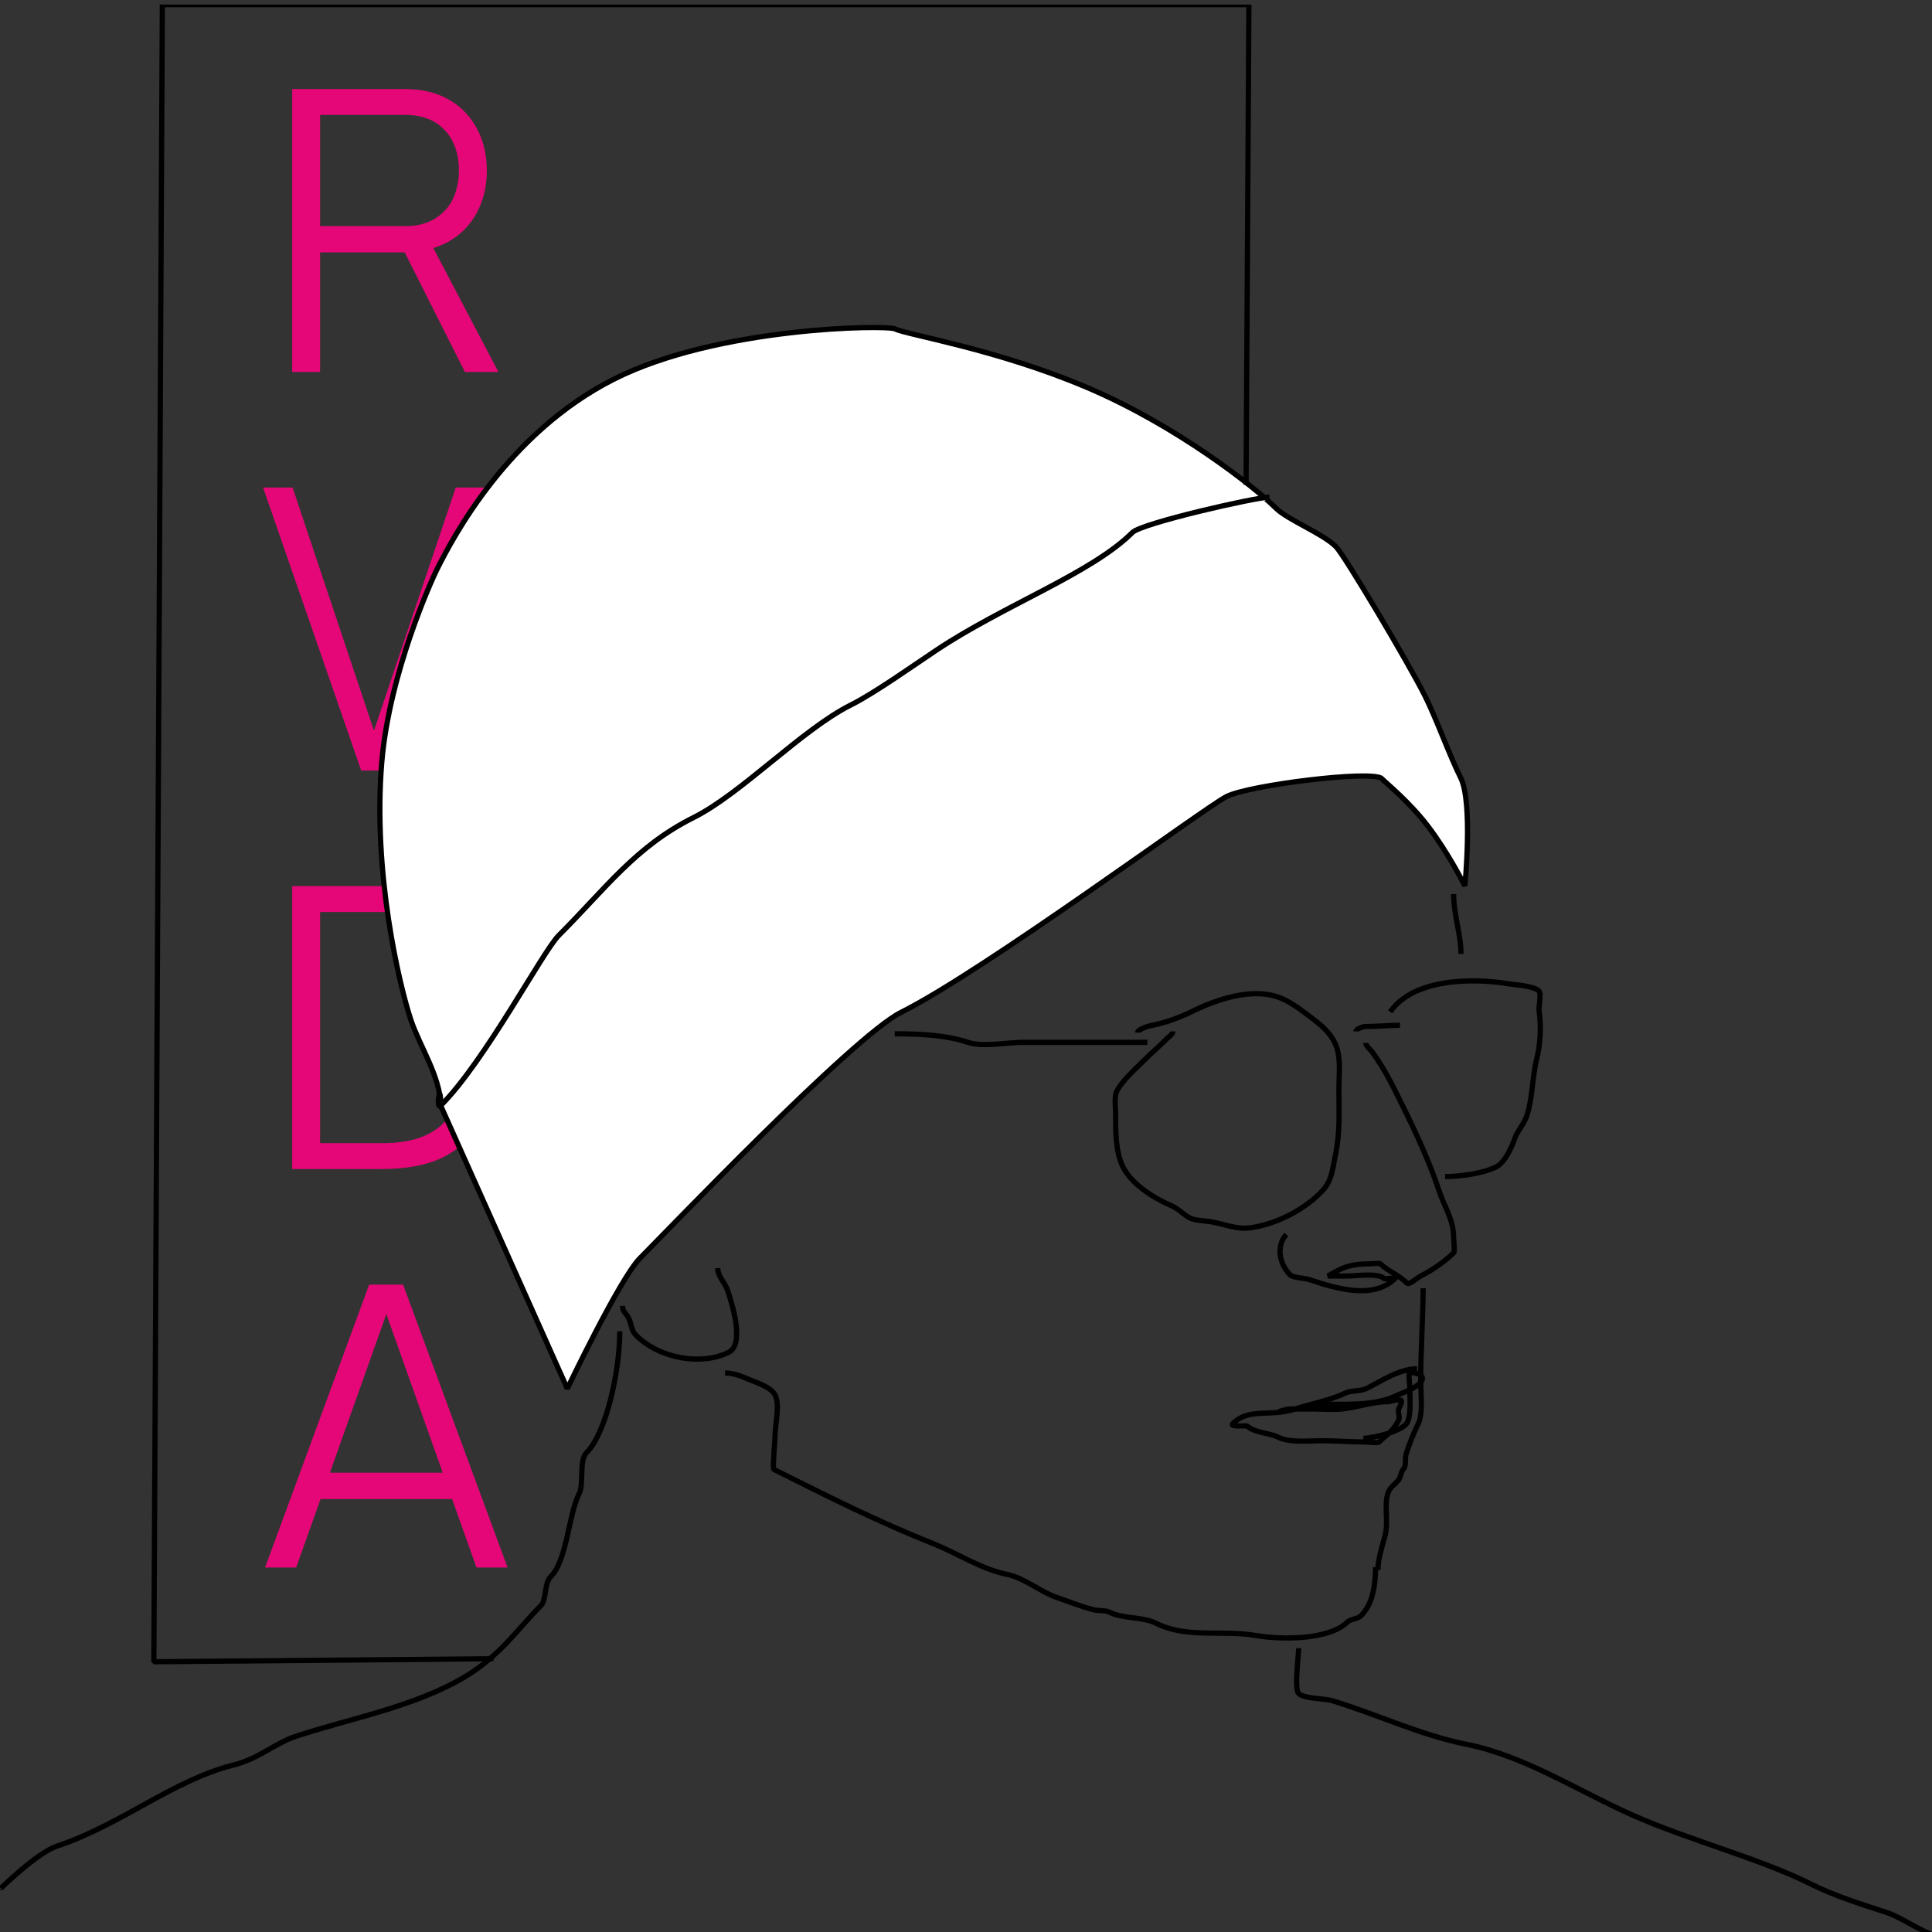 <?xml version="1.0" encoding="UTF-8" standalone="no"?><!DOCTYPE svg PUBLIC "-//W3C//DTD SVG 1.1//EN" "http://www.w3.org/Graphics/SVG/1.1/DTD/svg11.dtd"><svg width="100%" height="100%" viewBox="0 0 285 285" version="1.1" xmlns="http://www.w3.org/2000/svg" xmlns:xlink="http://www.w3.org/1999/xlink" xml:space="preserve" xmlns:serif="http://www.serif.com/" style="fill-rule:evenodd;clip-rule:evenodd;stroke-linejoin:bevel;stroke-miterlimit:1.5;"><rect x="0" y="0" width="285" height="285" fill="#333333" stroke="none"/><g><clipPath id="_clip1"><rect x="0.009" y="0.676" width="285.002" height="285"/></clipPath><g clip-path="url(#_clip1)"><g id="text"><g transform="matrix(1.063,0,0,1.062,-494.984,-357.34)"><g transform="matrix(55.357,0,0,55.357,501.325,388.148)"><path d="M0.131,-0.366l0.243,0c0.026,0 0.049,-0.006 0.069,-0.017c0.02,-0.012 0.036,-0.028 0.047,-0.049c0.01,-0.021 0.016,-0.046 0.016,-0.073c0,-0.028 -0.005,-0.052 -0.016,-0.074c-0.011,-0.021 -0.026,-0.037 -0.046,-0.049c-0.02,-0.011 -0.044,-0.017 -0.07,-0.017l-0.243,0l0,-0.065l0.239,0c0.041,0 0.077,0.008 0.108,0.025c0.031,0.017 0.055,0.041 0.072,0.072c0.017,0.031 0.026,0.067 0.026,0.108c0,0.04 -0.009,0.076 -0.026,0.107c-0.017,0.031 -0.041,0.055 -0.072,0.072c-0.032,0.017 -0.068,0.026 -0.108,0.026l-0.239,0l0,-0.066Zm-0.043,-0.344l0.07,0l0,0.71l-0.07,0l0,-0.71Zm0.271,0.388l0.065,-0.023l0.181,0.345l-0.084,0l-0.162,-0.322Z" style="fill:#ff0081;fill-opacity:0.87;fill-rule:nonzero;"/></g><g transform="matrix(55.357,0,0,55.357,501.325,443.505)"><path d="M0.015,-0.71l0.074,0l0.204,0.61l0.205,-0.61l0.074,0l-0.246,0.71l-0.065,0l-0.246,-0.71Z" style="fill:#ff0081;fill-opacity:0.87;fill-rule:nonzero;"/></g><g transform="matrix(55.357,0,0,55.357,501.325,498.862)"><path d="M0.155,-0.065l0.161,0c0.066,0 0.115,-0.016 0.148,-0.047c0.032,-0.03 0.049,-0.077 0.049,-0.138l0,-0.209c0,-0.062 -0.017,-0.109 -0.049,-0.139c-0.033,-0.031 -0.082,-0.047 -0.148,-0.047l-0.161,0l0,-0.065l0.158,0c0.06,0 0.11,0.009 0.15,0.028c0.04,0.019 0.07,0.047 0.09,0.085c0.02,0.038 0.03,0.085 0.03,0.141l0,0.202c0,0.056 -0.01,0.103 -0.03,0.141c-0.02,0.038 -0.05,0.066 -0.09,0.085c-0.04,0.019 -0.09,0.028 -0.151,0.028l-0.157,0l0,-0.065Zm-0.067,-0.645l0.07,0l0,0.71l-0.07,0l0,-0.71Z" style="fill:#ff0081;fill-opacity:0.87;fill-rule:nonzero;"/></g><g transform="matrix(55.357,0,0,55.357,501.325,554.218)"><path d="M0.281,-0.71l0.085,0l0.262,0.71l-0.078,0l-0.226,-0.636l-0.226,0.636l-0.078,0l0.261,-0.71Zm-0.141,0.472l0.374,0l0,0.066l-0.374,0l0,-0.066Z" style="fill:#ff0081;fill-opacity:0.87;fill-rule:nonzero;"/></g></g></g><g id="face"><g id="face1" serif:id="face"><path d="M105.878,187.064c0,1.259 1.067,2.122 1.44,3.24c0.67,2.009 2.572,7.984 0.18,9.18c-3.94,1.969 -10.162,0.999 -13.682,-2.52c-0.723,-0.724 -0.675,-1.711 -1.08,-2.52c-0.393,-0.786 -0.9,-0.887 -0.9,-1.8" style="fill:none;stroke:#000;stroke-width:0.77px;"/><path d="M106.958,202.544c1.235,0 2.285,0.413 3.42,0.9c1.119,0.479 3.365,1.147 3.961,2.34c0.751,1.501 0,4.29 0,5.94c0,0.667 -0.409,4.925 -0.18,5.039c8.149,4.074 14.945,7.526 23.584,10.98c3.506,1.403 7.038,3.748 10.801,4.5c2.56,0.512 5.009,2.63 7.381,3.42c1.72,0.574 3.541,1.335 5.401,1.8c0.654,0.164 1.758,0.069 2.34,0.36c1.992,0.996 4.902,0.651 6.841,1.62c4.602,2.301 9.575,0.966 14.583,1.8c4.275,0.713 11.079,0.623 13.682,-1.98c0.427,-0.427 1.487,-0.407 1.98,-0.9c1.598,-1.597 2.16,-4.097 2.16,-7.2" style="fill:none;stroke:#000;stroke-width:0.77px;"/><path d="M209.033,201.914c-2.588,0 -5.385,1.882 -7.381,2.88c-0.982,0.491 -2.368,0.283 -3.24,0.72c-2.077,1.038 -5.169,1.602 -7.382,2.34c-3.631,1.21 -6.772,-0.249 -9.181,2.16c-0.54,0.54 2.033,0.233 2.16,0.36c0.989,0.988 3.206,0.972 4.501,1.62c1.734,0.866 4.411,0.54 6.661,0.54c2.049,0 4.192,0.18 6.301,0.18c0.316,0 1.78,0.2 1.98,0c1.16,-1.16 2.026,-1.531 2.881,-3.24c0.216,-0.432 -0.154,-1.158 0,-1.62c0.08,-0.242 0.581,-1.04 0.36,-1.26c-0.289,-0.289 -1.648,0.18 -1.98,0.18c-2.35,0 -4.513,0.868 -6.841,1.08c-1.355,0.123 -2.78,0 -4.141,0l-3.421,0c-0.553,0 -1.62,0.36 -1.62,0.36c0,0 1.084,-0.091 1.62,-0.18c1.384,-0.231 2.751,-0.9 4.141,-0.9c3.914,0 8.404,0.298 11.522,-1.26c0.631,-0.316 4.928,-1.733 3.6,-3.06c-0.121,-0.122 -1.532,-0.448 -1.62,-0.36c-0.201,0.2 0,1.664 0,1.98c0,1.463 0.27,4.139 -0.36,5.4c-0.671,1.342 -5.235,2.34 -6.481,2.34" style="fill:none;stroke:#000;stroke-width:0.77px;"/><path d="M203.272,231.613c0,-1.772 0.644,-3.475 1.08,-5.22c0.509,-2.035 -0.299,-4.8 0.541,-6.48c0.378,-0.757 1.383,-1.271 1.62,-1.98c0.158,-0.475 0.272,-0.992 0.54,-1.26c0.413,-0.413 0.179,-1.618 0.36,-2.159c0.505,-1.515 1.091,-3.082 1.8,-4.5c0.74,-1.479 0.36,-4.569 0.36,-6.3c0,-4.479 0.36,-9.615 0.36,-13.68" style="fill:none;stroke:#000;stroke-width:0.77px;"/><path d="M201.472,153.854c0,0.444 0.644,0.919 0.9,1.26c1.067,1.422 2.283,3.485 3.061,5.04c2.588,5.176 5.026,10.038 6.841,15.48c0.846,2.538 2.16,4.223 2.16,7.02c0,0.344 0.219,1.941 0,2.16c-1.232,1.231 -3.157,2.568 -4.861,3.42c-0.372,0.186 -1.728,1.332 -1.98,1.08c-1.258,-1.258 -2.907,-1.827 -3.961,-2.88c-0.133,-0.134 -1.271,0 -1.44,0c-1.822,0 -3.213,0.166 -4.681,0.9c-0.552,0.276 -1.62,0.9 -1.62,0.9l2.701,0c1.377,0 4.726,-0.495 5.58,0.36c0.179,0.178 1.864,-0.244 1.621,0c-3.238,3.237 -8.998,1.381 -12.602,0.18c-0.747,-0.249 -2.428,-0.268 -2.881,-0.72c-1.786,-1.786 -1.95,-4.53 -0.54,-5.94" style="fill:none;stroke:#000;stroke-width:0.77px;"/><path d="M131.982,152.504c3.658,0 7.521,0.167 10.801,1.26c2.2,0.733 5.81,0 8.101,0l18.363,0" style="fill:none;stroke:#000;stroke-width:0.77px;"/><path d="M173.028,152.144c0,0.398 -0.635,0.814 -0.9,1.08c-1.226,1.225 -2.395,2.214 -3.601,3.42c-1.183,1.183 -3.048,2.855 -3.78,4.32c-0.409,0.817 -0.18,2.278 -0.18,3.24c0,2.586 -0.032,5.696 1.08,7.92c1.311,2.622 4.621,4.654 7.201,5.76c1.009,0.432 1.798,1.349 2.7,1.8c0.736,0.367 2.212,0.398 3.061,0.54c1.914,0.319 3.72,1.155 5.761,0.9c3.851,-0.482 8.225,-2.734 10.801,-5.58c1.33,-1.47 1.402,-3.181 1.8,-5.04c0.745,-3.473 0.54,-6.407 0.54,-9.9c0,-1.783 0.243,-3.888 -0.18,-5.58c-0.51,-2.043 -1.925,-3.423 -3.6,-4.68c-1.489,-1.117 -2.938,-2.313 -4.681,-3.06c-4.144,-1.776 -9.703,0.171 -13.322,1.98c-1.591,0.795 -4.076,1.699 -5.761,1.98c-0.553,0.092 -2.16,0.616 -2.16,1.08" style="fill:none;stroke:#000;stroke-width:0.77px;"/><path d="M200.032,152.144c0,-0.377 1.053,-0.72 1.44,-0.72c1.649,0 3.508,-0.18 5.041,-0.18" style="fill:none;stroke:#000;stroke-width:0.77px;"/><path d="M205.073,149.264c3.406,-4.894 12.031,-5.045 17.462,-4.14c1.09,0.182 3.714,0.293 4.501,1.08c0.35,0.351 -0.072,2.379 0,2.88c0.335,2.348 0.209,4.925 -0.36,7.2c-0.664,2.655 -0.591,5.732 -1.44,8.28c-0.442,1.323 -1.417,2.27 -1.801,3.42c-0.418,1.254 -1.478,3.529 -2.7,4.14c-1.954,0.977 -5.342,1.44 -7.561,1.44" style="fill:none;stroke:#000;stroke-width:0.77px;"/><path d="M214.434,131.894c0,3.119 1.08,5.881 1.08,8.82" style="fill:none;stroke:#000;stroke-width:0.77px;"/><path d="M91.429,196.38c0,5.719 -1.938,14.946 -4.922,17.93c-1.105,1.105 -0.361,4.588 -1.055,5.976c-1.634,3.268 -1.779,9.865 -4.219,12.305c-0.981,0.98 -0.612,3.424 -1.407,4.219c-3.387,3.386 -5.952,7.367 -11.252,10.546c-7.401,4.441 -17.214,6.206 -24.964,8.789c-3.037,1.012 -5.456,3.298 -9.142,4.219c-8.927,2.231 -16.595,8.812 -26.02,11.953c-3.1,1.033 -8.439,6.389 -8.439,6.328" style="fill:none;stroke:#000;stroke-width:0.77px;"/><path d="M191.573,243.137c0,1.065 -0.677,6.003 0,6.68c0.791,0.791 3.823,0.723 4.923,1.055c6.576,1.982 12.979,5.074 19.866,6.451c8.563,1.712 16.338,6.824 24.437,10.424c8.393,3.729 18.768,6.394 26.372,10.195c3.72,1.86 7.843,3.083 11.251,4.219c2.46,0.819 5.903,3.515 8.087,3.515" style="fill:none;stroke:#000;stroke-width:0.77px;"/></g><g><path id="beany" d="M65.008,163.094c0,-4.16 -3.124,-8.821 -4.395,-12.635c-1.662,-4.984 -5.666,-21.649 -4.294,-38.023c1.108,-13.212 7.412,-26.988 8.14,-28.443c2.439,-4.878 10.492,-20.139 26.048,-28.033c15.314,-7.772 40.304,-8.041 41.494,-7.446c1.748,0.874 14.944,2.953 28.297,8.618c13.457,5.71 24.917,14.834 27.871,17.787c1.786,1.786 6.931,3.751 8.903,5.722c1.214,1.213 10.664,17.079 13.139,22.028c1.669,3.338 3.597,8.736 5.258,12.057c1.827,3.654 0.624,15.958 0.624,15.958c0,0 -2.418,-4.842 -5.451,-8.809c-2.735,-3.577 -6.071,-6.274 -6.816,-7.018c-1.287,-1.287 -19.435,0.914 -22.895,2.644c-3.131,1.565 -35.666,25.663 -48.005,31.832c-7.118,3.558 -35.227,32.978 -38.514,36.264c-2.941,2.94 -10.724,19.244 -10.724,19.244l-18.68,-41.747Z" style="fill:#fff;stroke:#000;stroke-width:0.77px;"/><path id="beany1" serif:id="beany" d="M65.008,163.094c0,-4.16 -0.765,0.765 0,0c6.552,-6.552 15.032,-22.723 17.435,-25.126c6.924,-6.923 11.305,-13.087 19.872,-17.37c7.048,-3.524 16.023,-13.016 23.199,-16.604c3.48,-1.74 9.19,-5.799 12.608,-8.078c10.027,-6.683 22.93,-11.372 28.929,-17.37c1.376,-1.376 18.234,-5.208 20.214,-5.208" style="fill:#fff;stroke:#000;stroke-width:0.77px;"/></g><path id="frame" d="M183.814,71.507l0.418,-70.831l-160.284,0l-1.254,244.459l50.101,-0.449" style="fill:none;stroke:#000;stroke-width:0.77px;"/></g></g></g></svg>